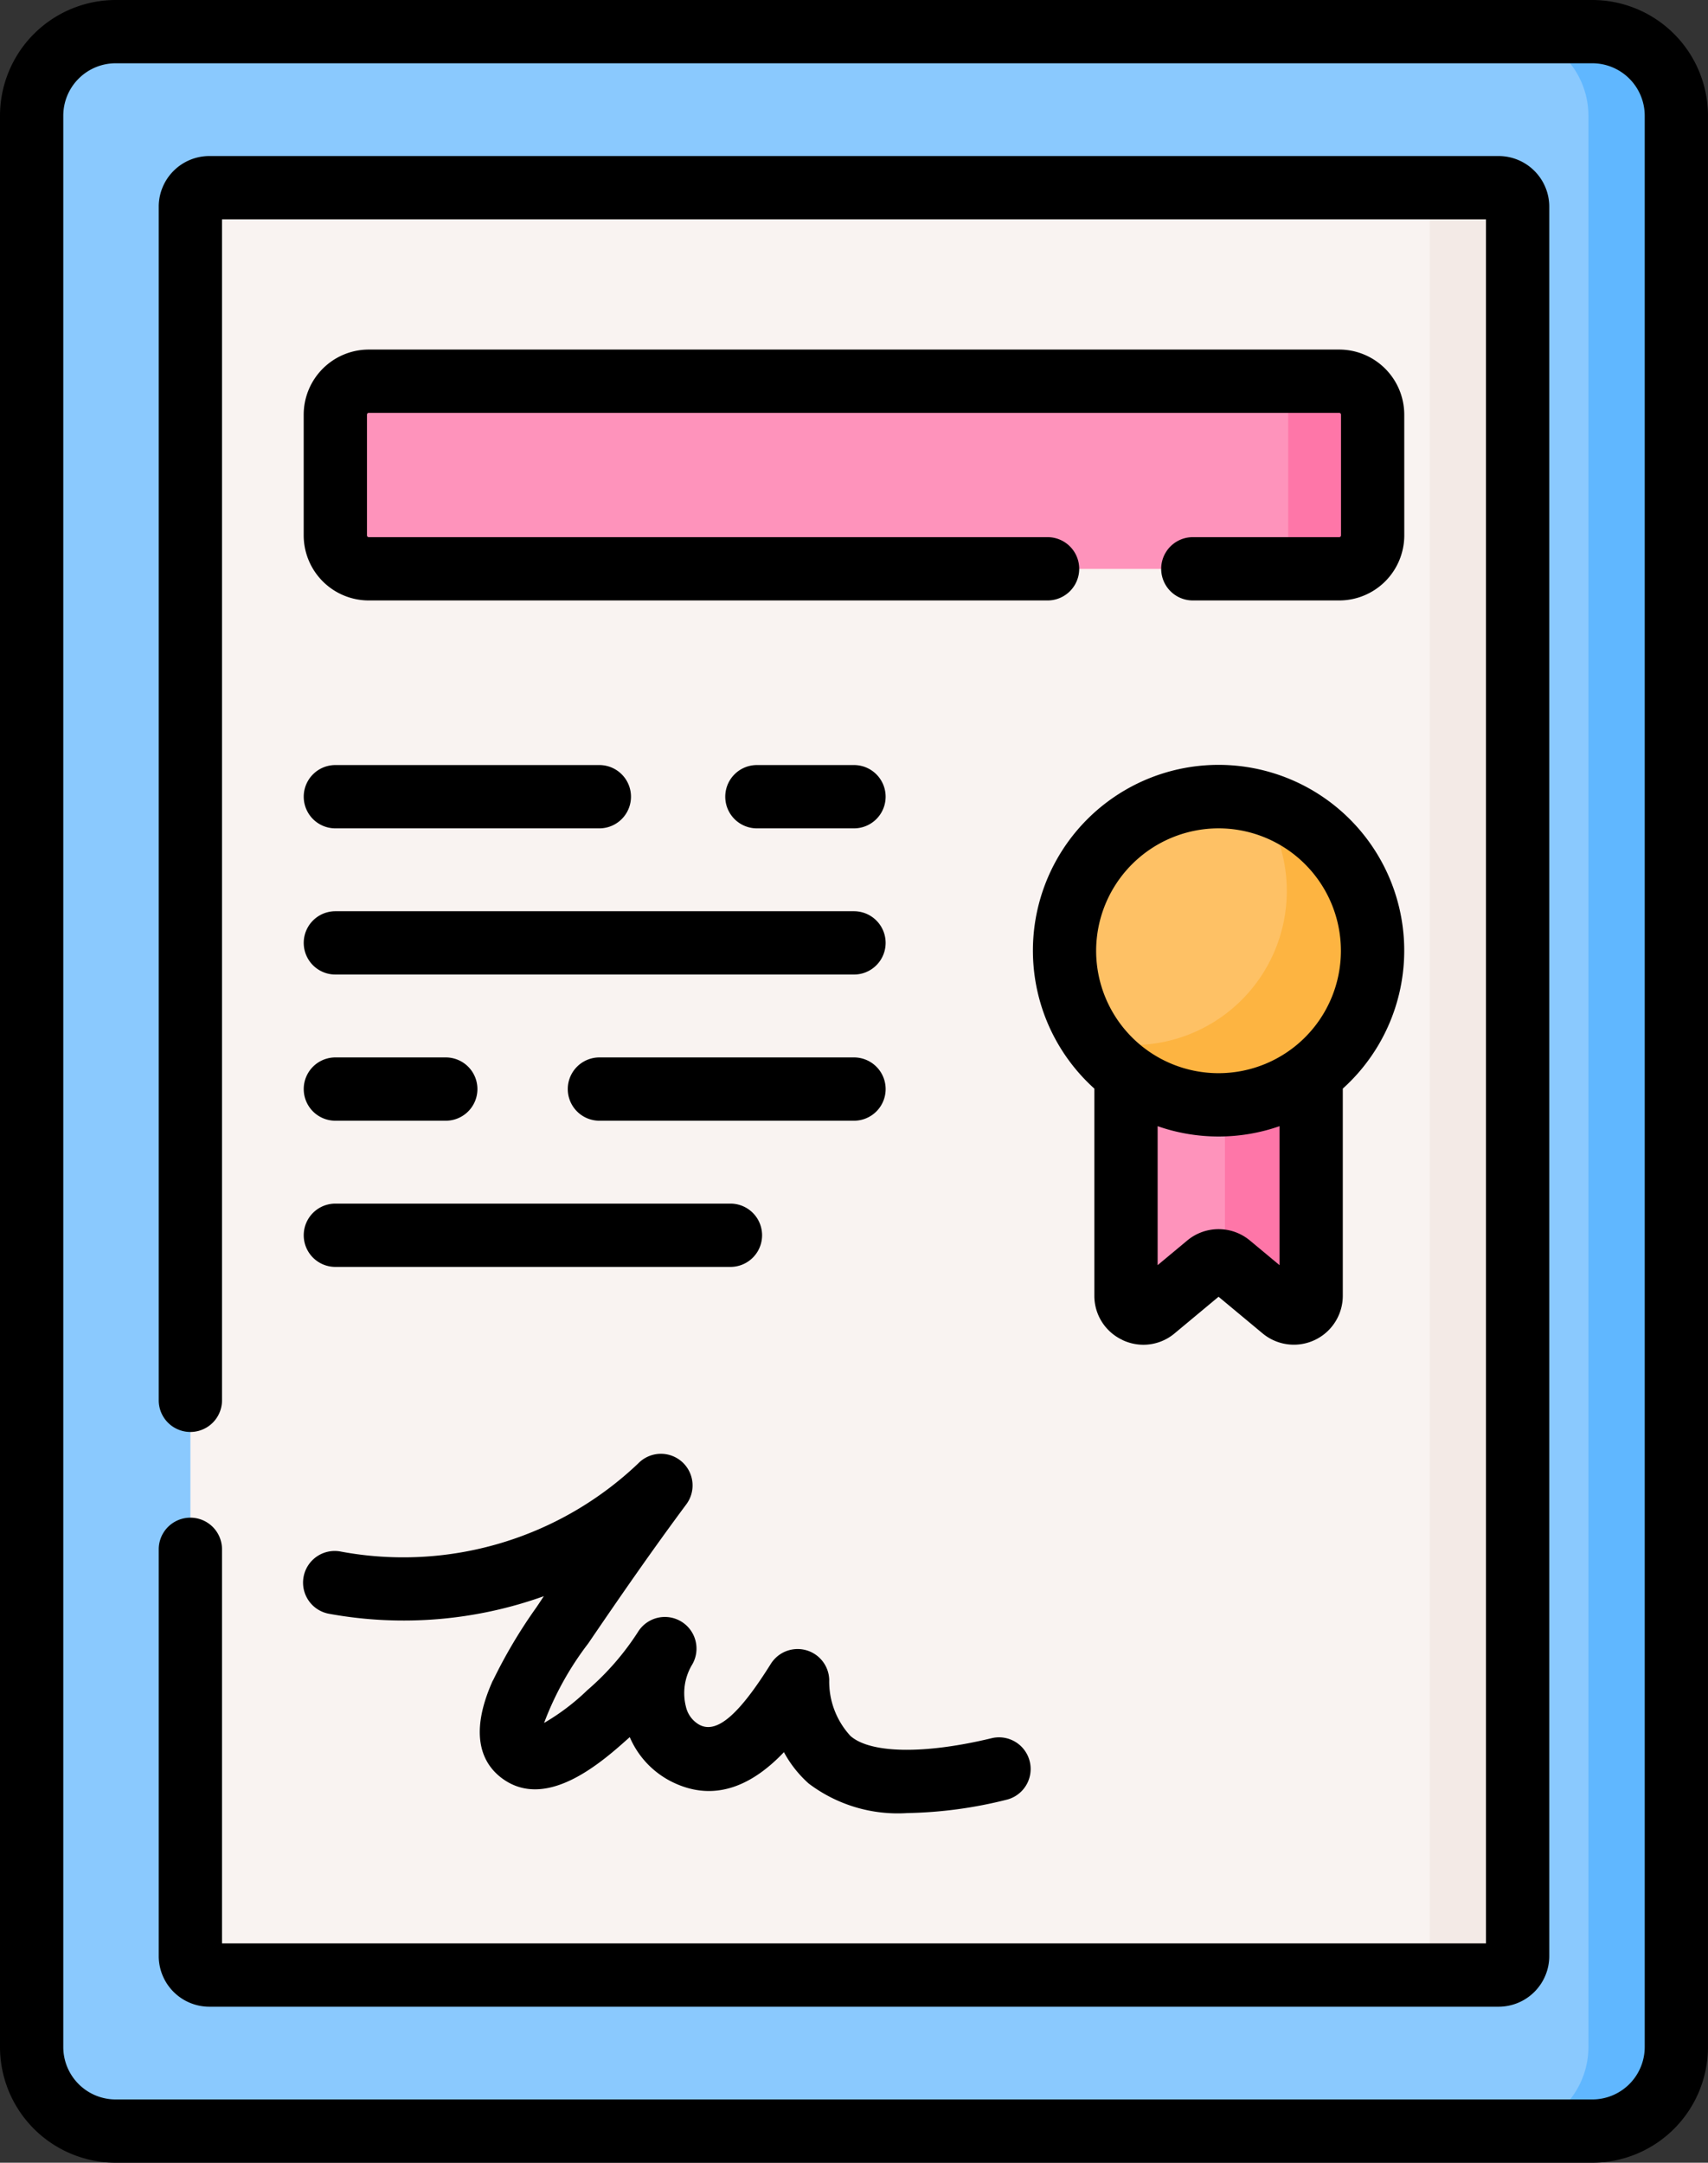 <svg xmlns="http://www.w3.org/2000/svg" width="67.939" height="86" viewBox="0 0 67.939 86">
  <rect x="0" y="0" width="67.939" height="86" fill="#333333" stroke="none"/>
  <g id="Grupo_94438" data-name="Grupo 94438" transform="translate(-222.031 -213)">
    <g id="Grupo_94533" data-name="Grupo 94533">
      <path id="Trazado_151249" data-name="Trazado 151249" d="M285.369,297.742H226.631a3.341,3.341,0,0,1-3.341-3.342V217.6a3.341,3.341,0,0,1,3.341-3.342h58.738a3.342,3.342,0,0,1,3.342,3.342v76.8a3.342,3.342,0,0,1-3.342,3.342Z" fill="#8ac9fe"/>
    </g>
    <g id="Grupo_94534" data-name="Grupo 94534">
      <path id="Trazado_151250" data-name="Trazado 151250" d="M288.712,217.6v76.8a3.343,3.343,0,0,1-3.342,3.343h-3.5a3.343,3.343,0,0,0,3.343-3.343V217.6a3.343,3.343,0,0,0-3.343-3.343h3.5a3.343,3.343,0,0,1,3.342,3.343Z" fill="#60b7ff"/>
    </g>
    <g id="Grupo_94535" data-name="Grupo 94535">
      <path id="Trazado_151251" data-name="Trazado 151251" d="M281.643,291.537H230.358a.755.755,0,0,1-.754-.754V221.218a.754.754,0,0,1,.754-.754h51.285a.754.754,0,0,1,.754.754v69.565A.755.755,0,0,1,281.643,291.537Z" fill="#f9f3f1"/>
    </g>
    <g id="Grupo_94536" data-name="Grupo 94536">
      <path id="Trazado_151252" data-name="Trazado 151252" d="M282.4,221.218v69.565a.755.755,0,0,1-.753.755h-3.5a.755.755,0,0,0,.754-.755V221.218a.755.755,0,0,0-.754-.755h3.5a.755.755,0,0,1,.753.755Z" fill="#f3eae6"/>
    </g>
    <g id="Grupo_94537" data-name="Grupo 94537">
      <path id="Trazado_151253" data-name="Trazado 151253" d="M275.3,235.623H236.7a1.331,1.331,0,0,1-1.331-1.33v-4.8a1.33,1.33,0,0,1,1.331-1.33h38.6a1.329,1.329,0,0,1,1.33,1.33v4.8A1.33,1.33,0,0,1,275.3,235.623Z" fill="#fe93bb"/>
    </g>
    <g id="Grupo_94538" data-name="Grupo 94538">
      <path id="Trazado_151254" data-name="Trazado 151254" d="M276.629,229.494v4.8a1.331,1.331,0,0,1-1.33,1.331h-3.356a1.33,1.33,0,0,0,1.33-1.331v-4.8a1.33,1.33,0,0,0-1.33-1.331H275.3A1.331,1.331,0,0,1,276.629,229.494Z" fill="#fe76a8"/>
    </g>
    <g id="Grupo_94539" data-name="Grupo 94539">
      <path id="Trazado_151255" data-name="Trazado 151255" d="M270.5,254.508H266.82v10.016a.688.688,0,0,0,1.128.529l2.114-1.758a.686.686,0,0,1,.88,0l2.114,1.758a.688.688,0,0,0,1.128-.529V254.508Z" fill="#fe93bb"/>
    </g>
    <g id="Grupo_94540" data-name="Grupo 94540">
      <path id="Trazado_151256" data-name="Trazado 151256" d="M274.184,254.509v10.015a.687.687,0,0,1-1.127.529l-2.114-1.758a.716.716,0,0,0-.188-.111v-8.675Z" fill="#fe76a8"/>
    </g>
    <g id="Grupo_94541" data-name="Grupo 94541">
      <circle id="Elipse_5047" data-name="Elipse 5047" cx="6.127" cy="6.127" r="6.127" transform="translate(264.375 244.68)" fill="#fec165"/>
    </g>
    <g id="Grupo_94542" data-name="Grupo 94542">
      <path id="Trazado_151257" data-name="Trazado 151257" d="M276.629,250.807a6.127,6.127,0,0,1-11.128,3.541,6.128,6.128,0,0,0,6.589-9.459,6.127,6.127,0,0,1,4.539,5.918Z" fill="#fdb441"/>
    </g>
    <g id="Grupo_94543" data-name="Grupo 94543">
      <path id="Trazado_151258" data-name="Trazado 151258" d="M266.682,266.287a1.961,1.961,0,0,0,.831.187,1.932,1.932,0,0,0,1.24-.453l1.749-1.456,1.75,1.456a1.946,1.946,0,0,0,3.191-1.5v-8.233a7.385,7.385,0,1,0-9.882,0v8.233a1.932,1.932,0,0,0,1.121,1.763Zm6.244-2.979-1.179-.981a1.947,1.947,0,0,0-2.49,0l-1.179.981v-5.526a7.354,7.354,0,0,0,4.848,0ZM270.5,245.939a4.868,4.868,0,1,1-4.868,4.869A4.874,4.874,0,0,1,270.5,245.939Z"/>
      <path id="Trazado_151259" data-name="Trazado 151259" d="M285.369,213H226.631a4.606,4.606,0,0,0-4.6,4.6v76.8a4.605,4.605,0,0,0,4.6,4.6h58.738a4.605,4.605,0,0,0,4.6-4.6V217.6A4.606,4.606,0,0,0,285.369,213Zm2.084,81.4a2.087,2.087,0,0,1-2.084,2.084H226.631a2.086,2.086,0,0,1-2.083-2.084V217.6a2.086,2.086,0,0,1,2.083-2.084h58.738a2.087,2.087,0,0,1,2.084,2.084v76.8Z"/>
      <path id="Trazado_151260" data-name="Trazado 151260" d="M281.643,219.205H230.358a2.015,2.015,0,0,0-2.013,2.013v47.465a1.258,1.258,0,0,0,2.517,0V221.722h50.276v68.557H230.862V274.608a1.258,1.258,0,0,0-2.517,0v16.175a2.015,2.015,0,0,0,2.013,2.013h51.285a2.016,2.016,0,0,0,2.013-2.013V221.218A2.016,2.016,0,0,0,281.643,219.205Z"/>
      <path id="Trazado_151261" data-name="Trazado 151261" d="M277.888,229.494A2.592,2.592,0,0,0,275.3,226.9H236.7a2.592,2.592,0,0,0-2.589,2.589v4.8a2.591,2.591,0,0,0,2.589,2.588h27a1.258,1.258,0,0,0,0-2.517h-27a.071.071,0,0,1-.072-.071v-4.8a.072.072,0,0,1,.072-.072h38.6a.072.072,0,0,1,.072.072v4.8a.071.071,0,0,1-.072.071h-5.822a1.258,1.258,0,0,0,0,2.517H275.3a2.591,2.591,0,0,0,2.589-2.588Z"/>
      <path id="Trazado_151262" data-name="Trazado 151262" d="M241.634,279.826c-1.026,2.281-.339,3.394.418,3.925,1.772,1.244,3.964-.721,5.017-1.665l.012-.01a3.543,3.543,0,0,0,1.646,1.762c1.836.93,3.373.007,4.486-1.164a4.579,4.579,0,0,0,.987,1.248,5.872,5.872,0,0,0,3.925,1.174,17.346,17.346,0,0,0,3.973-.538,1.259,1.259,0,0,0-.594-2.446c-2.682.652-4.844.62-5.643-.081a3.188,3.188,0,0,1-.846-2.24,1.258,1.258,0,0,0-2.324-.627c-1.269,2.027-2.14,2.776-2.826,2.429a1.1,1.1,0,0,1-.549-.723,2.2,2.2,0,0,1,.232-1.653,1.258,1.258,0,1,0-2.141-1.322,10.647,10.647,0,0,1-2.017,2.317,8.9,8.9,0,0,1-1.717,1.3,12.321,12.321,0,0,1,1.755-3.16c1.257-1.846,2.535-3.693,3.874-5.495l.026-.035a1.258,1.258,0,0,0-1.907-1.633A13.561,13.561,0,0,1,235.6,274.7a1.259,1.259,0,1,0-.448,2.477,16.53,16.53,0,0,0,8.511-.705c-.016.023-.2.306-.312.467a20.123,20.123,0,0,0-1.713,2.89Z"/>
      <path id="Trazado_151263" data-name="Trazado 151263" d="M252.138,243.422a1.258,1.258,0,1,0,0,2.517H256a1.258,1.258,0,0,0,0-2.517Z"/>
      <path id="Trazado_151264" data-name="Trazado 151264" d="M235.371,245.939h10.5a1.258,1.258,0,1,0,0-2.517h-10.5a1.258,1.258,0,0,0,0,2.517Z"/>
      <path id="Trazado_151265" data-name="Trazado 151265" d="M235.371,251.752H256a1.258,1.258,0,1,0,0-2.517H235.371a1.258,1.258,0,0,0,0,2.517Z"/>
      <path id="Trazado_151266" data-name="Trazado 151266" d="M257.259,256.307A1.259,1.259,0,0,0,256,255.048H245.874a1.258,1.258,0,0,0,0,2.517H256A1.258,1.258,0,0,0,257.259,256.307Z"/>
      <path id="Trazado_151267" data-name="Trazado 151267" d="M235.371,257.565h4.392a1.258,1.258,0,1,0,0-2.517h-4.392a1.258,1.258,0,0,0,0,2.517Z"/>
      <path id="Trazado_151268" data-name="Trazado 151268" d="M235.371,263.378h15.715a1.258,1.258,0,1,0,0-2.517H235.371a1.258,1.258,0,0,0,0,2.517Z"/>
    </g>
  </g>
</svg>
